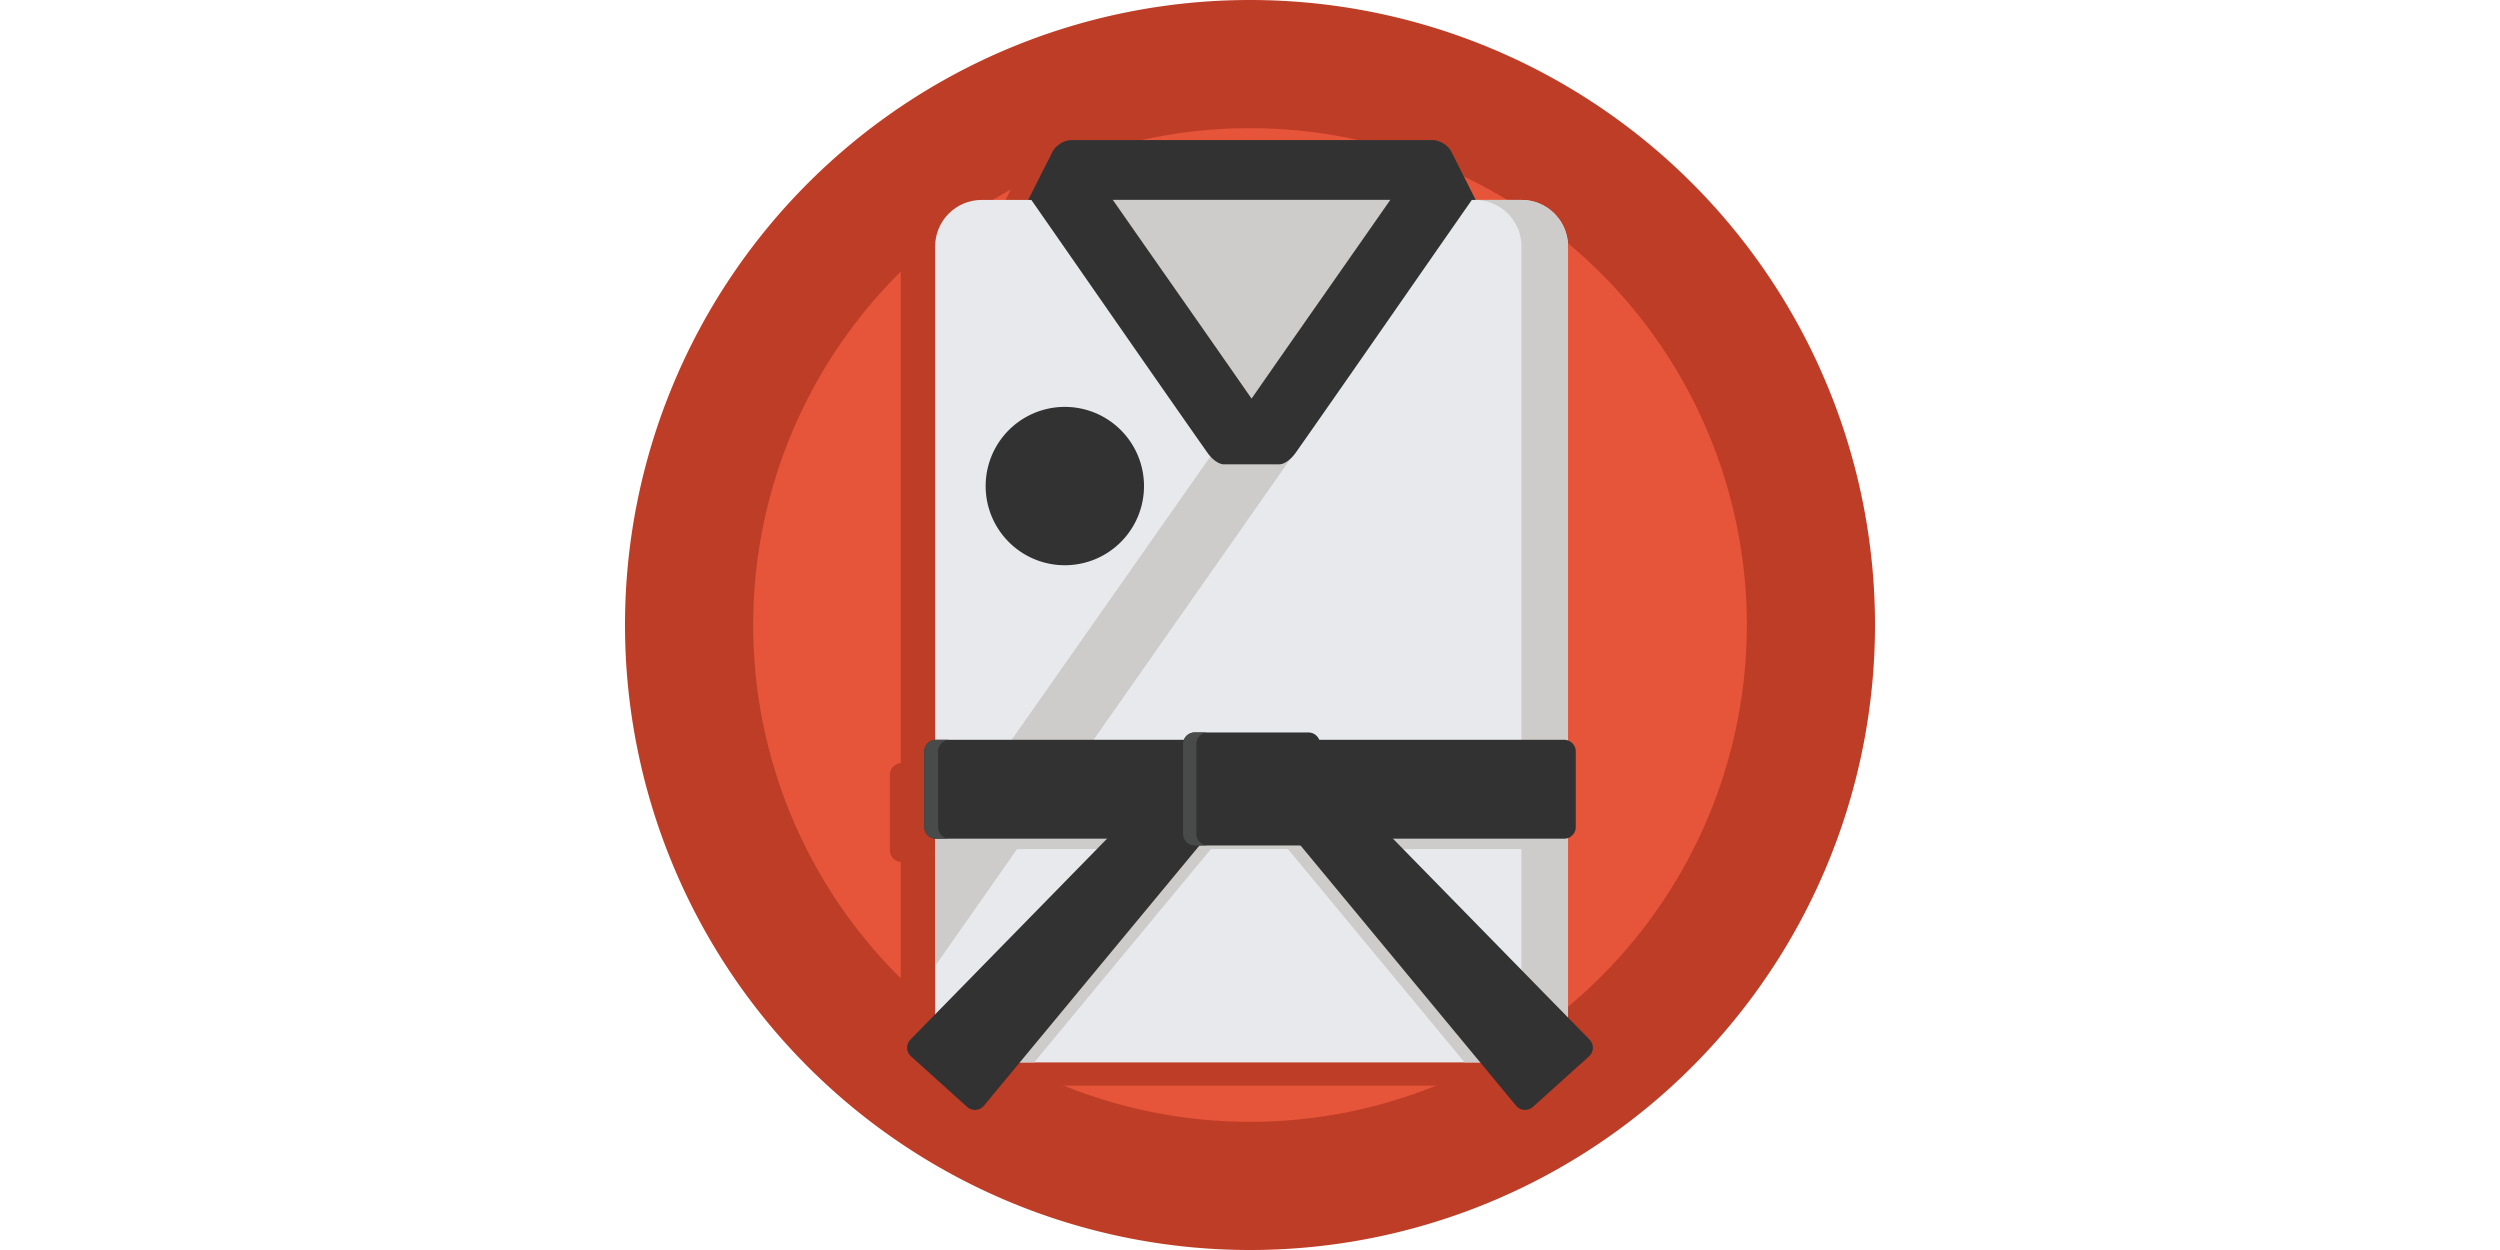 <?xml version="1.0" standalone="no"?><!DOCTYPE svg PUBLIC "-//W3C//DTD SVG 1.1//EN" "http://www.w3.org/Graphics/SVG/1.1/DTD/svg11.dtd"><svg class="icon" height="512" viewBox="0 0 1024 1024" version="1.1" xmlns="http://www.w3.org/2000/svg"><path d="M512 512m-512 0a512 512 0 1 0 1024 0 512 512 0 1 0-1024 0Z" fill="#BE3D27" /><path d="M512.002 512m-407.006 0a407.006 407.006 0 1 0 814.012 0 407.006 407.006 0 1 0-814.012 0Z" fill="#E65439" /><path d="M762.3 870.966l-17.98-18.376c0.016-0.442 0.066-0.872 0.066-1.316v-145.744c3.688-1.316 6.34-4.802 6.34-8.94v-61.946c0-4.14-2.652-7.628-6.34-8.946v-404.72c0-21.054-17.07-38.122-38.126-38.122h-37.492l-20.004-39.592c-2.636-5.218-9.542-9.468-15.394-9.468H337.528c-5.852 0-12.758 4.25-15.394 9.468l-20.004 39.592H264.04c-21.054 0-38.122 17.068-38.122 38.122v404.198c-4.968 0.328-8.91 4.414-8.91 9.468v61.946c0 5.05 3.942 9.138 8.91 9.464v143.982l-20.484 20.93a9.528 9.528 0 0 0 0.708 13.462l46.032 41.456a9.532 9.532 0 0 0 13.46-0.704l29.64-35.786h377.19l29.64 35.786a9.532 9.532 0 0 0 13.46 0.704l46.032-41.456a9.532 9.532 0 0 0 0.704-13.462z" fill="#BE3D27" /><path d="M695.508 184.028H331.66c-3.02 0-5.36-1.1-6.586-3.098-1.23-1.996-1.156-4.58 0.208-7.274L350.266 124.2c2.636-5.22 9.542-9.47 15.394-9.47h295.844c5.852 0 12.758 4.25 15.394 9.47l24.99 49.456c1.36 2.694 1.434 5.278 0.204 7.274-1.228 1.998-3.568 3.098-6.584 3.098z" fill="#323232" /><path d="M772.52 832.212c0 21.054-17.07 38.124-38.126 38.124H292.172c-21.054 0-38.122-17.07-38.122-38.124v-630.3c0-21.052 17.066-38.118 38.122-38.118h442.222c21.054 0 38.126 17.066 38.126 38.118v630.3z" fill="#E8E9EC" /><path d="M254.05 614.61v80.884c0.21 0.018 0.41 0.06 0.622 0.06h514.656c1.126 0 2.188-0.226 3.192-0.586v-79.834a9.55 9.55 0 0 0-3.192-0.586H254.672c-0.212-0.002-0.41 0.046-0.622 0.062z" fill="#CDCCCA" /><path d="M734.394 163.794h-38.122c21.054 0 38.122 17.066 38.122 38.118v630.3c0 21.054-17.066 38.124-38.122 38.124h38.122c21.054 0 38.126-17.07 38.126-38.124v-630.3c0-21.052-17.07-38.118-38.126-38.118zM640.352 163.794h-254.72L512.8 370.772z" fill="#CDCCCA" /><path d="M560.68 637.798a8.856 8.856 0 0 0-12.5-0.65l-24.336 21.914a8.854 8.854 0 0 0-0.652 12.502l164.644 198.772h46.558c14.692 0 27.416-8.322 33.786-20.496L560.68 637.798zM474.852 637.148a8.852 8.852 0 0 0-12.5 0.65l-205.128 209.62c5.876 13.484 19.304 22.918 34.95 22.918H335.2l164.644-198.772a8.86 8.86 0 0 0-0.652-12.502l-24.34-21.914z" fill="#CDCCCA" /><path d="M360.31 398.186m-64.862 0a64.862 64.862 0 1 0 129.724 0 64.862 64.862 0 1 0-129.724 0Z" fill="#323232" /><path d="M254.05 695.434v95.958c100.954-144.224 407.032-580.926 439.628-627.596h-66.774c-26.346 37.742-249.904 356.32-372.854 531.638z" fill="#CDCCCA" /><path d="M628.3 161.794c-30.774 44.206-77.364 110.534-115.016 164.75-37.656-54.216-84.246-120.544-115.02-164.75h-66.778c38.274 54.876 111.648 160.834 145.632 209.066 3.032 4.3 8.426 9.526 13.69 9.526h44.942c5.266 0 10.66-5.226 13.696-9.526 33.98-48.232 107.36-154.19 145.628-209.066H628.3zM778.86 677.53a9.526 9.526 0 0 1-9.532 9.524H254.672a9.53 9.53 0 0 1-9.532-9.524v-61.948a9.532 9.532 0 0 1 9.532-9.534h514.656a9.53 9.53 0 0 1 9.532 9.534v61.948z" fill="#323232" /><path d="M256.472 677.53v-61.948a9.532 9.532 0 0 1 9.532-9.534h-11.332a9.532 9.532 0 0 0-9.532 9.534v61.948a9.53 9.53 0 0 0 9.532 9.524h11.332a9.53 9.53 0 0 1-9.532-9.524z" fill="#494A4A" /><path d="M569.394 683.07a9.53 9.53 0 0 1-9.532 9.532h-93.16a9.53 9.53 0 0 1-9.532-9.532v-73.496a9.53 9.53 0 0 1 9.532-9.536h93.16a9.53 9.53 0 0 1 9.532 9.536v73.496z" fill="#323232" /><path d="M551.476 620.762a9.53 9.53 0 0 1 13.46 0.702L790.434 851.9a9.53 9.53 0 0 1-0.704 13.464L743.7 906.82a9.526 9.526 0 0 1-13.46-0.704L524.57 657.82a9.526 9.526 0 0 1 0.704-13.458l26.202-23.6zM472.524 620.762a9.528 9.528 0 0 0-13.458 0.702L233.566 851.9a9.534 9.534 0 0 0 0.708 13.464l46.032 41.456a9.528 9.528 0 0 0 13.46-0.704L499.43 657.82a9.53 9.53 0 0 0-0.7-13.458l-26.206-23.6z" fill="#323232" /><path d="M468.04 683.07v-73.496a9.53 9.53 0 0 1 9.532-9.536h-10.868a9.53 9.53 0 0 0-9.532 9.536v73.496a9.53 9.53 0 0 0 9.532 9.532h10.868a9.528 9.528 0 0 1-9.532-9.532z" fill="#494A4A" /></svg>